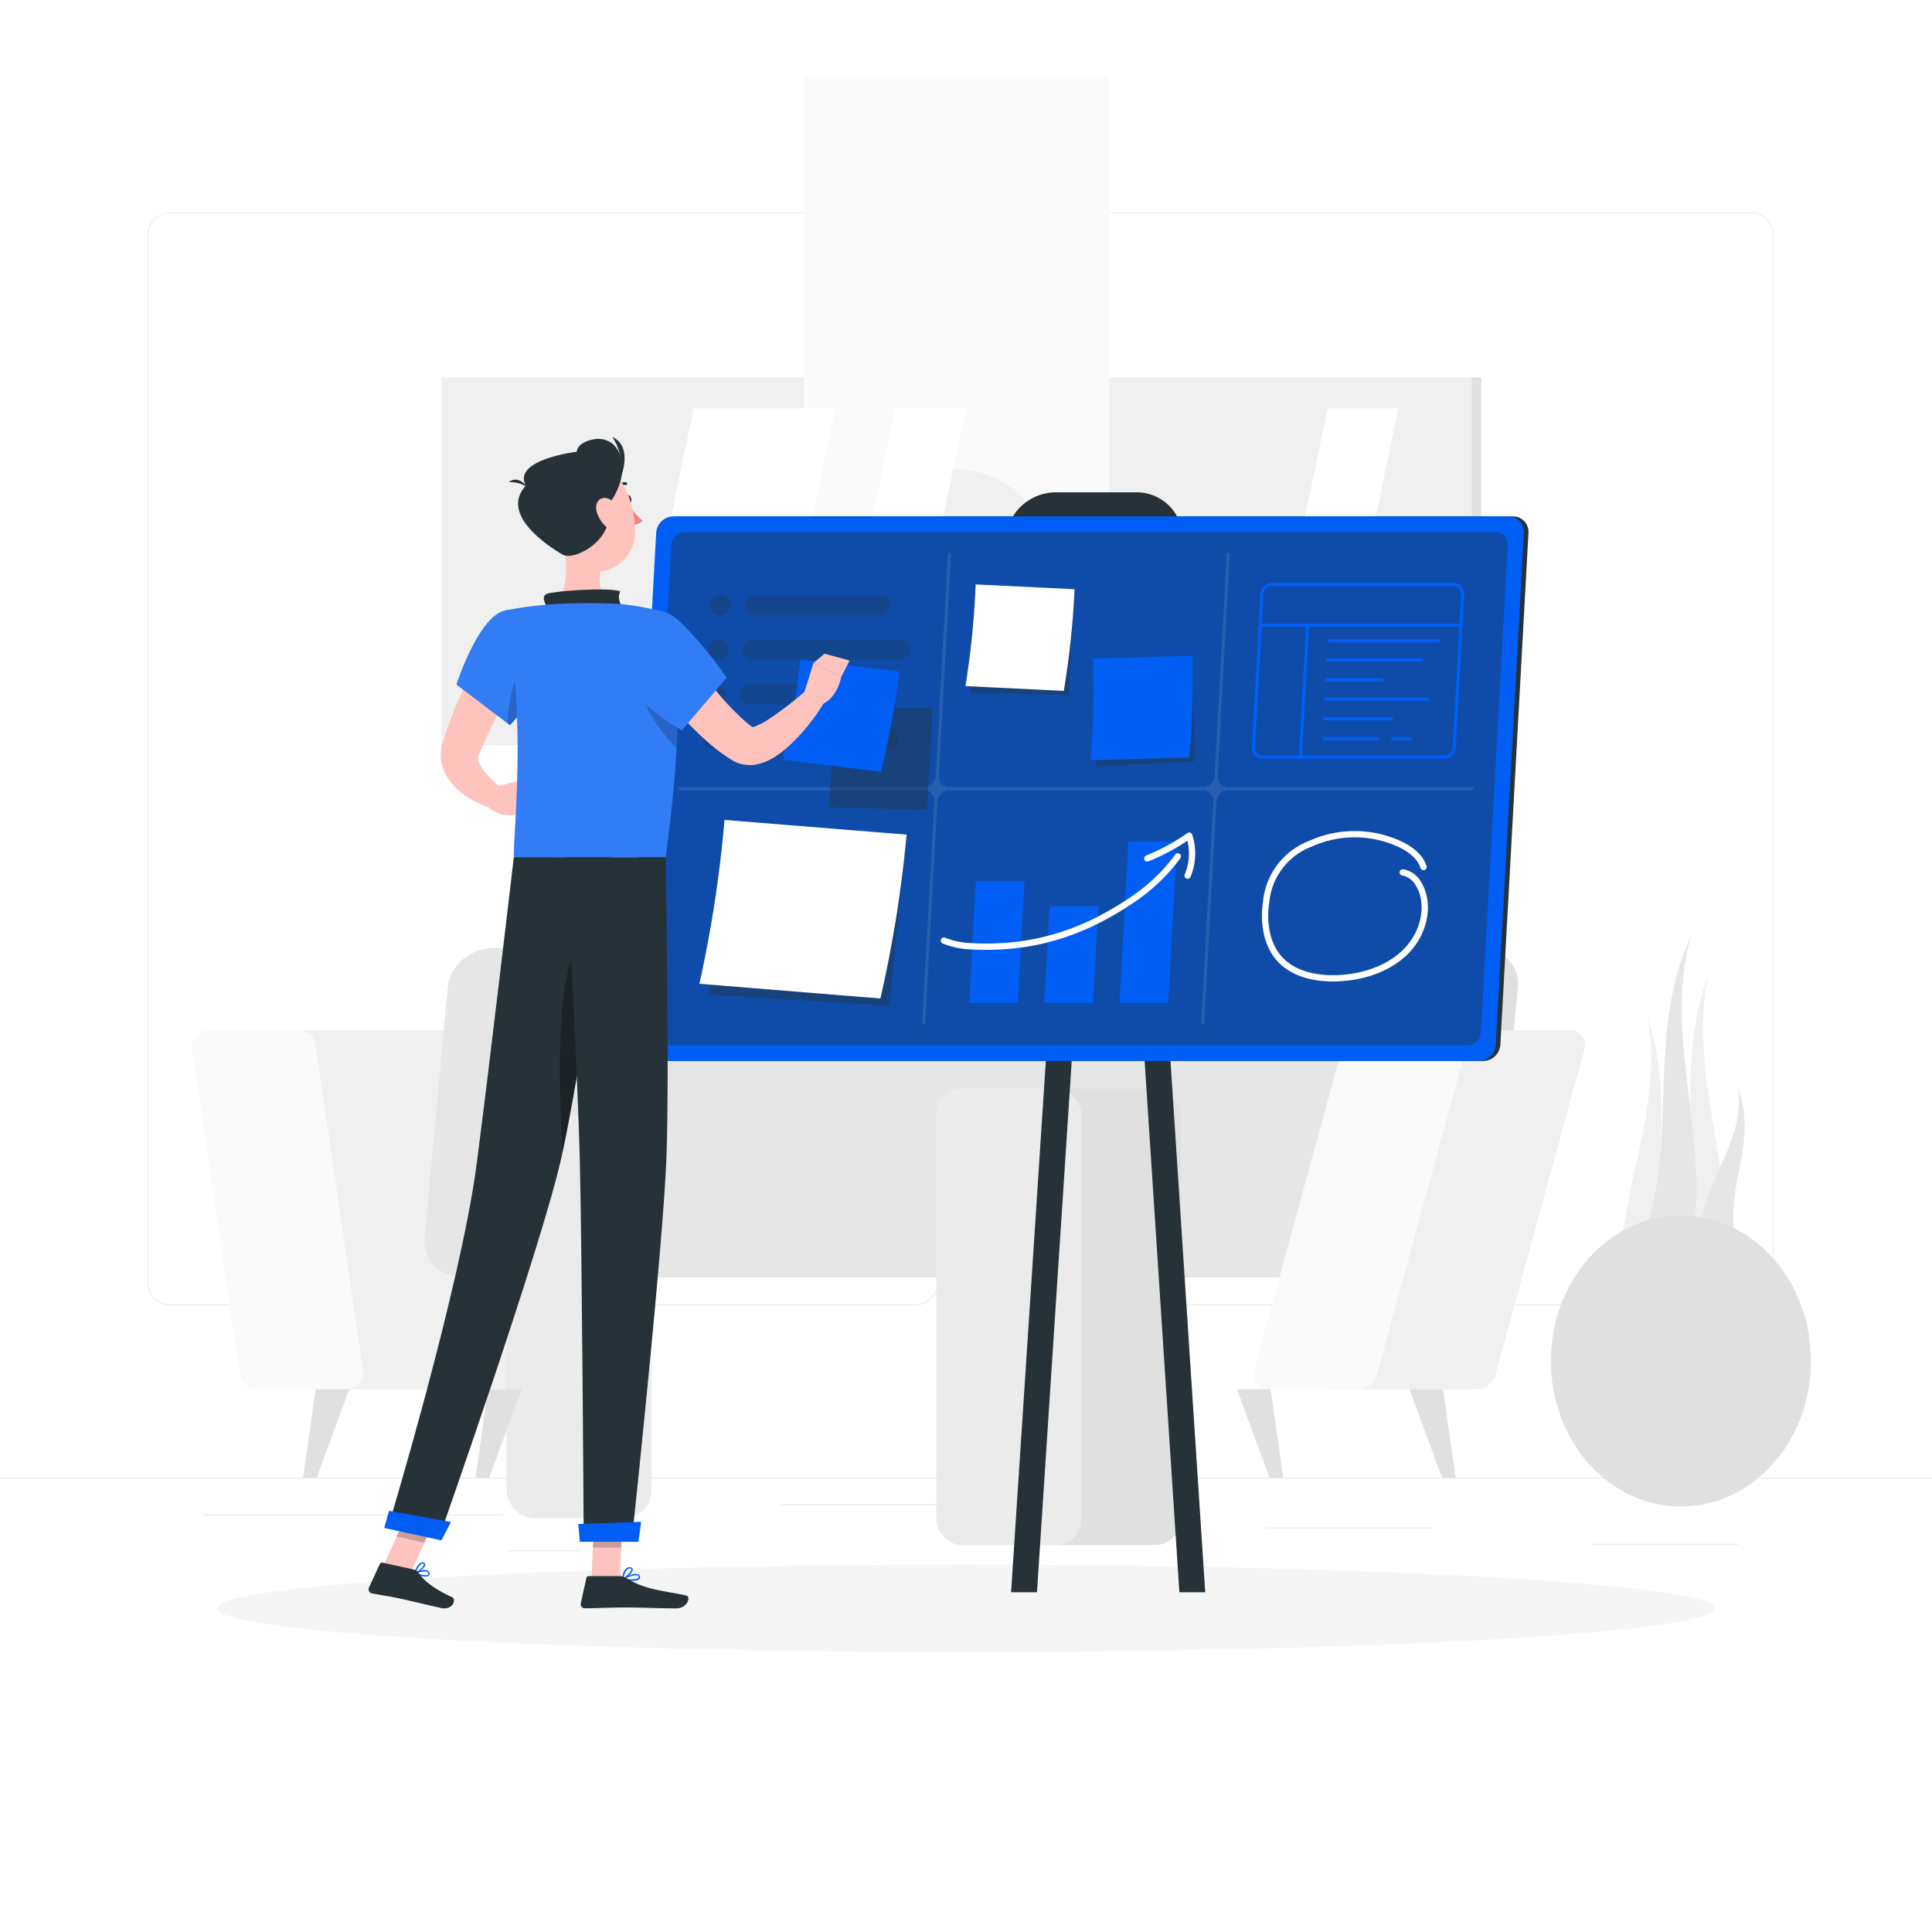 <svg class="animated" id="freepik_stories-organizing-projects" xmlns="http://www.w3.org/2000/svg" viewBox="0 0 500 500" version="1.1" xmlns:xlink="http://www.w3.org/1999/xlink" xmlns:svgjs="http://svgjs.com/svgjs"><style>svg#freepik_stories-organizing-projects:not(.animated) .animable {opacity: 0;}svg#freepik_stories-organizing-projects.animated #freepik--background-complete--inject-46 {animation: 1s 1 forwards cubic-bezier(.36,-0.01,.5,1.38) zoomOut,1.5s Infinite  linear floating;animation-delay: 0s,1s;}svg#freepik_stories-organizing-projects.animated #freepik--Board--inject-46 {animation: 1s 1 forwards cubic-bezier(.36,-0.01,.5,1.38) fadeIn,1.5s Infinite  linear floating;animation-delay: 0s,1s;}svg#freepik_stories-organizing-projects.animated #freepik--Character--inject-46 {animation: 1s 1 forwards cubic-bezier(.36,-0.01,.5,1.38) fadeIn,1.5s Infinite  linear floating;animation-delay: 0s,1s;}            @keyframes zoomOut {                0% {                    opacity: 0;                    transform: scale(1.5);                }                100% {                    opacity: 1;                    transform: scale(1);                }            }                    @keyframes floating {                0% {                    opacity: 1;                    transform: translateY(0px);                }                50% {                    transform: translateY(-10px);                }                100% {                    opacity: 1;                    transform: translateY(0px);                }            }                    @keyframes fadeIn {                0% {                    opacity: 0;                }                100% {                    opacity: 1;                }            }        </style><g id="freepik--background-complete--inject-46" style="transform-origin: 250px 228.23px 0px;" class="animable animator-active"><rect y="382.4" width="500" height="0.25" style="fill: rgb(235, 235, 235); transform-origin: 250px 382.525px 0px;" id="eljr1jftei3a7" class="animable"></rect><rect x="52.46" y="391.92" width="77.91" height="0.25" style="fill: rgb(235, 235, 235); transform-origin: 91.415px 392.045px 0px;" id="ellftmrhfyc9" class="animable"></rect><rect x="412" y="399.53" width="37.9" height="0.25" style="fill: rgb(235, 235, 235); transform-origin: 430.95px 399.655px 0px;" id="elhl59xe9agev" class="animable"></rect><rect x="131.37" y="401.21" width="19.19" height="0.25" style="fill: rgb(235, 235, 235); transform-origin: 140.965px 401.335px 0px;" id="el1r52ok7u4nl" class="animable"></rect><rect x="202.17" y="389.21" width="43.19" height="0.25" style="fill: rgb(235, 235, 235); transform-origin: 223.765px 389.335px 0px;" id="elbt36wax5wpi" class="animable"></rect><rect x="254.26" y="389.21" width="6.33" height="0.25" style="fill: rgb(235, 235, 235); transform-origin: 257.425px 389.335px 0px;" id="el814r7984zj6" class="animable"></rect><rect x="327.67" y="395.31" width="43.22" height="0.25" style="fill: rgb(235, 235, 235); transform-origin: 349.28px 395.435px 0px;" id="elsq499l2s9xi" class="animable"></rect><path d="M237,337.8H43.91a5.71,5.71,0,0,1-5.7-5.71V60.66A5.71,5.71,0,0,1,43.91,55H237a5.71,5.71,0,0,1,5.71,5.71V332.09A5.71,5.71,0,0,1,237,337.8ZM43.91,55.2a5.46,5.46,0,0,0-5.45,5.46V332.09a5.46,5.46,0,0,0,5.45,5.46H237a5.47,5.47,0,0,0,5.46-5.46V60.66A5.47,5.47,0,0,0,237,55.2Z" style="fill: rgb(235, 235, 235); transform-origin: 140.46px 196.4px 0px;" id="elann84fjo6f" class="animable"></path><path d="M453.31,337.8H260.21a5.72,5.72,0,0,1-5.71-5.71V60.66A5.72,5.72,0,0,1,260.21,55h193.1A5.71,5.71,0,0,1,459,60.66V332.09A5.71,5.71,0,0,1,453.31,337.8ZM260.21,55.2a5.47,5.47,0,0,0-5.46,5.46V332.09a5.47,5.47,0,0,0,5.46,5.46h193.1a5.47,5.47,0,0,0,5.46-5.46V60.66a5.47,5.47,0,0,0-5.46-5.46Z" style="fill: rgb(235, 235, 235); transform-origin: 356.75px 196.4px 0px;" id="elpqcokxaihl" class="animable"></path><path d="M132.87,359.54H83.73a4.41,4.41,0,0,1-4.36-3.78l-12.3-84.07a4.41,4.41,0,0,1,4.37-5.05h49.13a4.4,4.4,0,0,1,4.36,3.77l12.3,84.08A4.41,4.41,0,0,1,132.87,359.54Z" style="fill: rgb(240, 240, 240); transform-origin: 102.15px 313.09px 0px;" id="elei2qubhghxs" class="animable"></path><path d="M89.58,359.54H66.41a4.4,4.4,0,0,1-4.36-3.78l-12.3-84.07a4.41,4.41,0,0,1,4.36-5.05H77.28a4.42,4.42,0,0,1,4.37,3.77l12.29,84.08A4.41,4.41,0,0,1,89.58,359.54Z" style="fill: rgb(250, 250, 250); transform-origin: 71.845px 313.09px 0px;" id="el7xguq39rnno" class="animable"></path><path d="M382.82,245.33H144c-6.07,0-11.4,4.55-11.92,10.16l-6,64.91c-.52,5.61,4,10.16,10,10.16h238.8c6.07,0,11.4-4.55,11.92-10.16l6-64.91C393.38,249.88,388.89,245.33,382.82,245.33Z" style="fill: rgb(224, 224, 224); transform-origin: 259.445px 287.945px 0px;" id="elbw9fqnmqmoj" class="animable"></path><path d="M366.61,245.33H127.81c-6.07,0-11.4,4.55-11.92,10.16l-6,64.91c-.52,5.61,4,10.16,10,10.16h238.8c6.07,0,11.41-4.55,11.92-10.16l6-64.91C377.17,249.88,372.68,245.33,366.61,245.33Z" style="fill: rgb(230, 230, 230); transform-origin: 243.253px 287.945px 0px;" id="eld7ionp3469l" class="animable"></path><g id="elcnwu2fhoynn"><rect x="131.08" y="288.62" width="37.5" height="104.33" rx="7.19" style="fill: rgb(235, 235, 235); transform-origin: 149.83px 340.785px 0px; transform: rotate(90deg);" class="animable" id="elzi67odlos3e"></rect></g><g id="elua02q3t8s3"><rect x="268.04" y="281.72" width="37.5" height="118.14" rx="6.58" style="fill: rgb(224, 224, 224); transform-origin: 286.79px 340.79px 0px; transform: rotate(90deg);" class="animable" id="elr4jpk8kcbzh"></rect></g><g id="el7ejuvtcpi3p"><rect x="242.31" y="281.72" width="37.5" height="118.14" rx="6.58" style="fill: rgb(235, 235, 235); transform-origin: 261.06px 340.79px 0px; transform: rotate(90deg);" class="animable" id="ell0puelqqobm"></rect></g><path d="M382.17,359.54H345.62a3.84,3.84,0,0,1-3.73-5.05l23-84.08a5.19,5.19,0,0,1,4.85-3.77h36.55a3.84,3.84,0,0,1,3.72,5.05l-23,84.07A5.17,5.17,0,0,1,382.17,359.54Z" style="fill: rgb(240, 240, 240); transform-origin: 375.95px 313.09px 0px;" id="elop924drfmhp" class="animable"></path><path d="M351.46,359.54H328.29a3.84,3.84,0,0,1-3.72-5.05l23-84.08a5.18,5.18,0,0,1,4.85-3.77H375.6a3.84,3.84,0,0,1,3.73,5.05l-23,84.07A5.19,5.19,0,0,1,351.46,359.54Z" style="fill: rgb(250, 250, 250); transform-origin: 351.95px 313.09px 0px;" id="elrvis0731yr" class="animable"></path><polygon points="332.08 382.4 328.56 382.4 320.13 359.54 328.85 359.54 332.08 382.4" style="fill: rgb(224, 224, 224); transform-origin: 326.105px 370.97px 0px;" id="ellv6fbou9st" class="animable"></polygon><polygon points="376.7 382.4 373.18 382.4 364.75 359.54 373.46 359.54 376.7 382.4" style="fill: rgb(224, 224, 224); transform-origin: 370.725px 370.97px 0px;" id="elnysclwi7ty" class="animable"></polygon><polygon points="123.07 382.4 126.59 382.4 135.01 359.54 126.3 359.54 123.07 382.4" style="fill: rgb(224, 224, 224); transform-origin: 129.04px 370.97px 0px;" id="elj1s6mb54ow" class="animable"></polygon><polygon points="78.45 382.4 81.97 382.4 90.39 359.54 81.69 359.54 78.45 382.4" style="fill: rgb(224, 224, 224); transform-origin: 84.42px 370.97px 0px;" id="elk5j6ik7zmz" class="animable"></polygon><rect x="116.67" y="97.67" width="266.66" height="95.11" style="fill: rgb(224, 224, 224); transform-origin: 250px 145.225px 0px;" id="elygqinyvzmm" class="animable"></rect><rect x="114.22" y="97.67" width="266.66" height="95.11" style="fill: rgb(240, 240, 240); transform-origin: 247.55px 145.225px 0px;" id="elk76jiomzym" class="animable"></rect><g id="el9go5706bpw"><rect x="208" y="19.89" width="79.11" height="250.66" style="fill: rgb(250, 250, 250); transform-origin: 247.555px 145.22px 0px; transform: rotate(90deg);" class="animable" id="el77b94l01c9a"></rect></g><circle cx="247.56" cy="145.22" r="23.72" style="fill: rgb(240, 240, 240); transform-origin: 247.56px 145.22px 0px;" id="elbs5vn7jv82" class="animable"></circle><polygon points="162.91 184.78 179.53 105.67 216.19 105.67 199.58 184.78 162.91 184.78" style="fill: rgb(255, 255, 255); transform-origin: 189.55px 145.225px 0px;" id="el77pz1sxggnp" class="animable"></polygon><polygon points="215.05 184.78 231.67 105.67 250 105.67 233.39 184.78 215.05 184.78" style="fill: rgb(255, 255, 255); transform-origin: 232.525px 145.225px 0px;" id="elpvxipbtevm" class="animable"></polygon><polygon points="326.99 184.78 343.61 105.67 361.94 105.67 345.33 184.78 326.99 184.78" style="fill: rgb(255, 255, 255); transform-origin: 344.465px 145.225px 0px;" id="eljf5evgkutrd" class="animable"></polygon><path d="M442.28,251.76c-6.22,27,9,54.82,2.77,81.78l-6.16-.26-6.16-.25C443.06,306.23,432,278.55,442.28,251.76Z" style="fill: rgb(240, 240, 240); transform-origin: 439.655px 292.65px 0px;" id="eldkz2a4wcgnu" class="animable"></path><path d="M426.33,263.45c5.1,25.78-11.26,51.56-6.16,77.34H432.5C423.29,315,435.54,289.23,426.33,263.45Z" style="fill: rgb(240, 240, 240); transform-origin: 425.836px 302.12px 0px;" id="elaupkq76vskk" class="animable"></path><path d="M437.72,242c-8.16,27.49,7,57.16-1.16,84.65l-6.7-.63-6.7-.62C435.79,298.34,425.09,269.09,437.72,242Z" style="fill: rgb(230, 230, 230); transform-origin: 431.109px 284.325px 0px;" id="elld82r571s7q" class="animable"></path><path d="M449.73,281.61c2.63,14.86-12,26.55-9.41,41.42l5,.91,5,.91C444.32,309.38,455.67,297.08,449.73,281.61Z" style="fill: rgb(230, 230, 230); transform-origin: 445.76px 303.23px 0px;" id="el8pkjt26x0qt" class="animable"></path><ellipse cx="435.02" cy="352.22" rx="33.65" ry="37.68" style="fill: rgb(224, 224, 224); transform-origin: 435.02px 352.22px 0px;" id="eld3ac7h8zq57" class="animable"></ellipse></g><g id="freepik--Shadow--inject-46" style="transform-origin: 250px 416.24px 0px;" class="animable"><ellipse id="freepik--path--inject-46" cx="250" cy="416.24" rx="193.89" ry="11.32" style="fill: rgb(245, 245, 245); transform-origin: 250px 416.24px 0px;" class="animable"></ellipse></g><g id="freepik--Board--inject-46" style="transform-origin: 279.06px 269.735px 0px;" class="animable"><path d="M383.8,274.59H167.7a4,4,0,0,1-4-4.23L171,137.87a4.54,4.54,0,0,1,4.47-4.23h216.1a4,4,0,0,1,4,4.23l-7.28,132.49A4.52,4.52,0,0,1,383.8,274.59Z" style="fill: rgb(38, 50, 56); transform-origin: 279.635px 204.115px 0px;" id="eltvuou6ouup" class="animable"></path><path d="M292.89,156.17H272a11.88,11.88,0,0,1-12-12.65l.21-3.86a13.14,13.14,0,0,1,12.94-12.25h20.88a11.89,11.89,0,0,1,12,12.65l-.21,3.86A13.16,13.16,0,0,1,292.89,156.17Z" style="fill: rgb(38, 50, 56); transform-origin: 283.015px 141.79px 0px;" id="elxjfn9jdgltq" class="animable"></path><polygon points="311.91 412.06 305.22 412.06 286.79 130.36 293.49 130.36 311.91 412.06" style="fill: rgb(38, 50, 56); transform-origin: 299.35px 271.21px 0px;" id="el0vgvkabjxaup" class="animable"></polygon><polygon points="261.67 412.06 268.37 412.06 286.79 130.36 280.1 130.36 261.67 412.06" style="fill: rgb(38, 50, 56); transform-origin: 274.23px 271.21px 0px;" id="elga4g0eq0hbh" class="animable"></polygon><path d="M382.65,274.59H166.55a4,4,0,0,1-4-4.23l7.27-132.49a4.54,4.54,0,0,1,4.47-4.23h216.1a4,4,0,0,1,4,4.23l-7.28,132.49A4.52,4.52,0,0,1,382.65,274.59Z" style="fill: #005EF5; transform-origin: 278.47px 204.115px 0px;" id="elrct21epzoj" class="animable"></path><g id="elhd584logi9e"><path d="M170,270.53a3.17,3.17,0,0,1-3.2-3.38l6.93-126.07a3.61,3.61,0,0,1,3.56-3.38H387a3.17,3.17,0,0,1,3.2,3.38l-6.93,126.07a3.61,3.61,0,0,1-3.57,3.38Z" style="fill: rgb(38, 50, 56); opacity: 0.4; transform-origin: 278.5px 204.115px 0px;" class="animable" id="el4lqkrfxsr19"></path></g><g id="el4kgaryz2xrw"><path d="M381,203.71H317.85a2.69,2.69,0,0,1-2.72-2.87l3.15-57.39a.39.39,0,0,0-.38-.41.44.44,0,0,0-.43.41l-3.15,57.39a3.08,3.08,0,0,1-3,2.87H245.7a2.69,2.69,0,0,1-2.72-2.87l3.15-57.39a.39.39,0,0,0-.38-.41.44.44,0,0,0-.43.41l-3.15,57.39a3.08,3.08,0,0,1-3,2.87H176a.43.43,0,0,0-.43.41.38.38,0,0,0,.38.4h63.12a2.7,2.7,0,0,1,2.72,2.88l-3.15,57.38a.37.37,0,0,0,.38.41.44.44,0,0,0,.43-.41l3.15-57.38a3.07,3.07,0,0,1,3-2.88h65.59A2.7,2.7,0,0,1,314,207.4l-3.15,57.38a.37.37,0,0,0,.38.41.44.44,0,0,0,.43-.41l3.15-57.38a3.07,3.07,0,0,1,3-2.88h63.12a.44.44,0,0,0,.43-.4A.38.38,0,0,0,381,203.71Z" style="fill: rgb(255, 255, 255); opacity: 0.1; transform-origin: 278.465px 204.115px 0px;" class="animable" id="eli0ke1z9gzmg"></path></g><g id="el7rrfekwc98n"><polygon points="278.05 153.44 252.7 153.44 251.28 179.23 276.6 179.91 278.05 153.44" style="fill: rgb(38, 50, 56); opacity: 0.4; transform-origin: 264.665px 166.675px 0px;" class="animable" id="elvkdffia9wfa"></polygon></g><path d="M275.31,178.8l-25.45-1.24a223.51,223.51,0,0,0,2.65-26.31l25.59,1.24A223.66,223.66,0,0,1,275.31,178.8Z" style="fill: rgb(255, 255, 255); transform-origin: 263.98px 165.025px 0px;" id="elrgu3efgmah" class="animable"></path><g id="elrmie6glf4np"><polygon points="308.62 170.67 283.23 172.61 283.79 198.31 309.19 197.05 308.62 170.67" style="fill: rgb(38, 50, 56); opacity: 0.4; transform-origin: 296.21px 184.49px 0px;" class="animable" id="elhbi301csc6t"></polygon></g><path d="M307.81,196.05l-25.58.71a220.77,220.77,0,0,0,.64-26.32l25.72-.73A221.17,221.17,0,0,1,307.81,196.05Z" style="fill: #005EF5; transform-origin: 295.46px 183.235px 0px;" id="el2r0yqbzxewg" class="animable"></path><g id="elok3i8an8imd"><polygon points="234.48 217.56 187.68 215.78 183.47 257.41 230.17 260.29 234.48 217.56" style="fill: rgb(38, 50, 56); opacity: 0.4; transform-origin: 208.975px 238.035px 0px;" class="animable" id="elst4mktuisd"></polygon></g><path d="M227.84,258.41,181,254.6a319.83,319.83,0,0,0,6.5-42.4L234.62,216A317.45,317.45,0,0,1,227.84,258.41Z" style="fill: rgb(255, 255, 255); transform-origin: 207.81px 235.305px 0px;" id="elkjk6v528ryi" class="animable"></path><g id="eljs2fm4ajzd"><g style="opacity: 0.3; mix-blend-mode: multiply; transform-origin: 208.745px 173.89px 0px;" class="animable" id="el4dm4b6xefwh"><path d="M186.31,159.27h0a2.49,2.49,0,0,1-2.5-2.64h0A2.84,2.84,0,0,1,186.6,154h0a2.48,2.48,0,0,1,2.49,2.64h0A2.83,2.83,0,0,1,186.31,159.27Z" style="fill: rgb(38, 50, 56); transform-origin: 186.45px 156.635px 0px;" id="eluzc4l9vj4fr" class="animable"></path><g id="elw467vyghx2b"><path d="M227.66,159.27H195.19a2.48,2.48,0,0,1-2.49-2.64h0a2.82,2.82,0,0,1,2.78-2.64H228a2.49,2.49,0,0,1,2.5,2.64h0A2.84,2.84,0,0,1,227.66,159.27Z" style="fill: rgb(38, 50, 56); opacity: 0.8; transform-origin: 211.6px 156.63px 0px;" class="animable" id="el5jsdl38017m"></path></g><path d="M185.68,170.78h0a2.48,2.48,0,0,1-2.5-2.64h0A2.83,2.83,0,0,1,186,165.5h0a2.48,2.48,0,0,1,2.49,2.64h0A2.83,2.83,0,0,1,185.68,170.78Z" style="fill: rgb(38, 50, 56); transform-origin: 185.835px 168.14px 0px;" id="elybwqp383l7" class="animable"></path><g id="elpdff8hvxzz"><path d="M232.78,170.78H194.56a2.49,2.49,0,0,1-2.5-2.64h0a2.84,2.84,0,0,1,2.79-2.64h38.22a2.49,2.49,0,0,1,2.5,2.64h0A2.84,2.84,0,0,1,232.78,170.78Z" style="fill: rgb(38, 50, 56); opacity: 0.8; transform-origin: 213.815px 168.14px 0px;" class="animable" id="eledsrgqradag"></path></g><path d="M185,182.28h0a2.47,2.47,0,0,1-2.49-2.63h0a2.82,2.82,0,0,1,2.78-2.64h0a2.48,2.48,0,0,1,2.5,2.64h0A2.83,2.83,0,0,1,185,182.28Z" style="fill: rgb(38, 50, 56); transform-origin: 185.15px 179.645px 0px;" id="el42j4ekpwy7g" class="animable"></path><g id="elocfvlvavy0k"><path d="M212.53,182.28H193.92a2.47,2.47,0,0,1-2.49-2.63h0a2.82,2.82,0,0,1,2.78-2.64h18.61a2.47,2.47,0,0,1,2.49,2.64h0A2.82,2.82,0,0,1,212.53,182.28Z" style="fill: rgb(38, 50, 56); opacity: 0.8; transform-origin: 203.37px 179.645px 0px;" class="animable" id="elhsopme6vtaf"></path></g><g id="elnjn5wlbmt1d"><path d="M229.76,193.79H211.15a2.48,2.48,0,0,1-2.49-2.64h0a2.83,2.83,0,0,1,2.78-2.64h18.61a2.48,2.48,0,0,1,2.49,2.64h0A2.83,2.83,0,0,1,229.76,193.79Z" style="fill: rgb(38, 50, 56); opacity: 0.8; transform-origin: 220.6px 191.15px 0px;" class="animable" id="el6d7c3t7uoit"></path></g><path d="M184.41,193.79h0a2.48,2.48,0,0,1-2.49-2.64h0a2.83,2.83,0,0,1,2.78-2.64h0a2.48,2.48,0,0,1,2.49,2.64h0A2.83,2.83,0,0,1,184.41,193.79Z" style="fill: rgb(38, 50, 56); transform-origin: 184.555px 191.15px 0px;" id="elj42e7xqdm6p" class="animable"></path><g id="eleqxudz6qgwg"><path d="M201.88,193.79h-8.59a2.48,2.48,0,0,1-2.49-2.64h0a2.83,2.83,0,0,1,2.78-2.64h8.59a2.48,2.48,0,0,1,2.5,2.64h0A2.83,2.83,0,0,1,201.88,193.79Z" style="fill: rgb(38, 50, 56); opacity: 0.8; transform-origin: 197.735px 191.15px 0px;" class="animable" id="elr08bcwdakx"></path></g></g></g><polygon points="265.14 228.03 252.55 228.03 250.82 259.54 263.41 259.54 265.14 228.03" style="fill: #005EF5; transform-origin: 257.98px 243.785px 0px;" id="el7zgql23g2tn" class="animable"></polygon><polygon points="284.25 234.53 271.65 234.53 270.28 259.54 282.87 259.54 284.25 234.53" style="fill: #005EF5; transform-origin: 277.265px 247.035px 0px;" id="elaub1rcjj5ei" class="animable"></polygon><polygon points="304.62 217.75 292.03 217.75 289.74 259.54 302.33 259.54 304.62 217.75" style="fill: #005EF5; transform-origin: 297.18px 238.645px 0px;" id="elhk1ahpf6jpp" class="animable"></polygon><path d="M255.36,245.81c-1.25,0-2.51,0-3.78-.1a21.41,21.41,0,0,1-7.62-1.54.82.82,0,0,1-.41-1.08.81.81,0,0,1,1.08-.4,20,20,0,0,0,7,1.4c15.11.78,28.34-3.16,41.66-12.38a46.62,46.62,0,0,0,10.83-10.5.81.81,0,1,1,1.33.92A47,47,0,0,1,294.24,233C281.74,241.71,269.29,245.81,255.36,245.81Z" style="fill: rgb(255, 255, 255); transform-origin: 274.551px 233.315px 0px;" id="elzienwclx0e" class="animable"></path><path d="M307.36,227.43a.81.81,0,0,1-.75-1.12,14.31,14.31,0,0,0,.7-8.75,54.51,54.51,0,0,1-10.06,5.34.81.81,0,1,1-.61-1.5,53.09,53.09,0,0,0,10.67-5.81.82.82,0,0,1,1.23.41,15.79,15.79,0,0,1-.43,10.93A.81.81,0,0,1,307.36,227.43Z" style="fill: rgb(255, 255, 255); transform-origin: 302.713px 221.441px 0px;" id="elck3bwqwqb7j" class="animable"></path><path d="M373.67,196.37H326.83a2.81,2.81,0,0,1-2.83-3l2.18-39.6a3.15,3.15,0,0,1,3.1-2.94h46.85a2.81,2.81,0,0,1,2.82,3l-2.18,39.6A3.15,3.15,0,0,1,373.67,196.37Zm-44.39-44.72a2.32,2.32,0,0,0-2.29,2.18l-2.18,39.6a2,2,0,0,0,2,2.13h46.84a2.32,2.32,0,0,0,2.29-2.18l2.18-39.6a2,2,0,0,0-.54-1.51,2,2,0,0,0-1.47-.62Z" style="fill: #005EF5; transform-origin: 351.475px 173.6px 0px;" id="elk1g1tk7imjo" class="animable"></path><path d="M378.1,162.2h-52a.41.41,0,0,1,0-.81h52a.41.41,0,1,1,0,.81Z" style="fill: #005EF5; transform-origin: 352.164px 161.795px 0px;" id="elu15hcnhonc" class="animable"></path><path d="M336.54,196.37h0a.41.41,0,0,1-.38-.43L338,161.77a.4.4,0,0,1,.43-.38.41.41,0,0,1,.38.43L336.94,196A.41.41,0,0,1,336.54,196.37Z" style="fill: #005EF5; transform-origin: 337.485px 178.879px 0px;" id="ellt2b4x21yg" class="animable"></path><path d="M372.15,166.26H343.94a.41.41,0,0,1,0-.81h28.21a.41.41,0,1,1,0,.81Z" style="fill: #005EF5; transform-origin: 358.109px 165.855px 0px;" id="elrzedugarvs" class="animable"></path><path d="M367.9,171.24H343.67a.41.41,0,1,1,0-.81H367.9a.41.41,0,1,1,0,.81Z" style="fill: #005EF5; transform-origin: 355.785px 170.835px 0px;" id="el8eiqa65g777" class="animable"></path><path d="M357.49,176.38h-14.1a.41.41,0,1,1,0-.81h14.1a.41.41,0,1,1,0,.81Z" style="fill: #005EF5; transform-origin: 350.44px 175.975px 0px;" id="elyjlennczkil" class="animable"></path><path d="M360.05,186.42H342.84a.41.41,0,1,1,0-.81h17.21a.41.41,0,1,1,0,.81Z" style="fill: #005EF5; transform-origin: 351.445px 186.015px 0px;" id="elda2h9xq6cib" class="animable"></path><path d="M356.66,191.56H342.55a.41.41,0,0,1,0-.81h14.11a.41.41,0,0,1,0,.81Z" style="fill: #005EF5; transform-origin: 349.605px 191.155px 0px;" id="el4jjy9n5575f" class="animable"></path><path d="M364.91,191.56H360.4a.41.41,0,1,1,0-.81h4.51a.41.41,0,1,1,0,.81Z" style="fill: #005EF5; transform-origin: 362.655px 191.155px 0px;" id="elwnus4ba8rwh" class="animable"></path><path d="M369.53,181.37H343.11a.41.41,0,0,1,0-.82h26.42a.41.41,0,0,1,0,.82Z" style="fill: #005EF5; transform-origin: 356.32px 180.96px 0px;" id="elzt0w0p9icd" class="animable"></path><path d="M344.9,254c-6.12,0-11.13-1.81-14.24-5.17-3.33-3.59-4.71-9.24-3.79-15.5a18.71,18.71,0,0,1,11.95-15.72,28.62,28.62,0,0,1,24.23.32c3.29,1.65,5.35,3.74,6.13,6.21a.81.81,0,0,1-1.55.49c-.64-2-2.43-3.8-5.31-5.25a27,27,0,0,0-22.84-.29,17.12,17.12,0,0,0-11,14.48c-.85,5.77.38,10.93,3.37,14.15,4.15,4.49,11,4.81,14.76,4.61,6.94-.39,12.9-2.81,16.8-6.82,4.56-4.7,5.84-11.72,3-16.34a5.12,5.12,0,0,0-3.51-2.6.81.81,0,0,1,.16-1.61,6.5,6.5,0,0,1,4.73,3.35c3.24,5.24,1.87,13.11-3.19,18.33-4.19,4.31-10.53,6.9-17.88,7.31C346.09,254,345.49,254,344.9,254Z" style="fill: rgb(255, 255, 255); transform-origin: 348.066px 234.538px 0px;" id="eless7h171mw9" class="animable"></path></g><g id="freepik--Character--inject-46" style="transform-origin: 168.376px 264.663px 0px;" class="animable"><path d="M137.32,169.34l-2.89,5-2.82,5.13c-1.86,3.43-3.64,6.89-5.26,10.36-.81,1.75-1.58,3.48-2.28,5.22l-.13.32,0,.07a.8.8,0,0,0-.09.14,2.64,2.64,0,0,0-.14.29,2.09,2.09,0,0,0,.12,1.12,11.13,11.13,0,0,0,2.41,3.65,43,43,0,0,0,3.91,3.7l-2.35,5a24.5,24.5,0,0,1-3.23-1.14,26.6,26.6,0,0,1-3-1.56,17.44,17.44,0,0,1-5.64-5.23,11.66,11.66,0,0,1-1.76-4.56,10.32,10.32,0,0,1,0-2.72,8.21,8.21,0,0,1,.23-1.33l.16-.65.12-.4c.65-2,1.31-4.07,2.09-6,1.52-3.92,3.24-7.72,5.1-11.41.94-1.84,1.9-3.67,2.92-5.47s2-3.56,3.2-5.38Z" style="fill: rgb(255, 195, 189); transform-origin: 125.7px 186.415px 0px;" id="elil0k0cqrru" class="animable"></path><path d="M127.6,203.8l5.25-1.37.3,8.48s-4.11.61-6.62-1.9Z" style="fill: rgb(255, 195, 189); transform-origin: 129.84px 206.703px 0px;" id="elmljxcgmwcwp" class="animable"></path><polygon points="140.3 201 139.11 208.45 133.15 210.91 132.85 202.43 140.3 201" style="fill: rgb(255, 195, 189); transform-origin: 136.575px 205.955px 0px;" id="elnao98xhm92q" class="animable"></polygon><path d="M162,129.36c.12.58.52,1,.9.91s.6-.61.48-1.19-.52-1-.9-.91S161.92,128.78,162,129.36Z" style="fill: rgb(38, 50, 56); transform-origin: 162.697px 129.22px 0px;" id="ela2ddyk8th7m" class="animable"></path><path d="M162.5,130.36a21.21,21.21,0,0,0,3.78,4.4,3.38,3.38,0,0,1-2.66,1.08Z" style="fill: rgb(237, 132, 126); transform-origin: 164.39px 133.102px 0px;" id="eliv05zd4yqhg" class="animable"></path><path d="M159.25,126.57a.34.34,0,0,1-.23-.1.34.34,0,0,1,0-.49,3.46,3.46,0,0,1,3-1.15.34.34,0,0,1,.28.4.35.35,0,0,1-.4.29h0a2.76,2.76,0,0,0-2.33.93A.34.34,0,0,1,159.25,126.57Z" style="fill: rgb(38, 50, 56); transform-origin: 160.611px 125.691px 0px;" id="ely4iaaf15kt" class="animable"></path><path d="M145.49,137.52c1.06,5.38,2.11,15.23-1.65,18.81,0,0,1.47,5.45,11.45,5.45,11,0,5.25-5.45,5.25-5.45-6-1.43-5.84-5.87-4.79-10.05Z" style="fill: rgb(255, 195, 189); transform-origin: 152.941px 149.65px 0px;" id="elqmtbn4ku5bp" class="animable"></path><path d="M141.67,157.33c-.8-1.49-1.69-3.2.14-3.74,2-.59,14.94-1.68,18.74-.57-1.17,2.07.8,4.62.8,4.62Z" style="fill: rgb(38, 50, 56); transform-origin: 151.042px 155.091px 0px;" id="elka38suz6aja" class="animable"></path><path d="M109.14,407.88a2.38,2.38,0,0,0,1.83-.1.71.71,0,0,0,.17-.81.81.81,0,0,0-.45-.51c-1-.47-3.27.46-3.37.5a.16.16,0,0,0-.11.15.18.18,0,0,0,.1.16A9.17,9.17,0,0,0,109.14,407.88Zm1.19-1.17a1.05,1.05,0,0,1,.21.06.48.48,0,0,1,.26.3c.1.32,0,.41-.06.45-.39.33-1.86,0-2.89-.39A5.67,5.67,0,0,1,110.33,406.71Z" style="fill: #005EF5; transform-origin: 109.205px 407.172px 0px;" id="eldbqku44jv0n" class="animable"></path><path d="M107.35,407.29h.08c.83-.24,2.61-1.5,2.63-2.33a.57.57,0,0,0-.44-.57.94.94,0,0,0-.77.06c-1,.51-1.61,2.54-1.63,2.63a.18.18,0,0,0,0,.17Zm2.08-2.6.07,0c.22.08.22.18.22.23,0,.49-1.19,1.48-2,1.88a4.27,4.27,0,0,1,1.34-2.07A.62.62,0,0,1,109.43,404.69Z" style="fill: #005EF5; transform-origin: 108.629px 405.812px 0px;" id="els14pakxebj" class="animable"></path><path d="M163.38,409.11c.94,0,1.85-.13,2.16-.55a.67.67,0,0,0,0-.76.87.87,0,0,0-.55-.41c-1.22-.33-3.79,1.13-3.9,1.2a.16.16,0,0,0-.08.18.17.17,0,0,0,.13.14A13.43,13.43,0,0,0,163.38,409.11Zm1.16-1.42a1.22,1.22,0,0,1,.34,0,.51.51,0,0,1,.34.24c.12.22.08.33,0,.39-.34.47-2.2.48-3.56.29A7.82,7.82,0,0,1,164.54,407.69Z" style="fill: #005EF5; transform-origin: 163.332px 408.226px 0px;" id="elcdjuog98u8u" class="animable"></path><path d="M161.16,408.91h.07c.89-.4,2.64-2,2.51-2.82,0-.2-.17-.44-.65-.49a1.33,1.33,0,0,0-1,.3c-.93.77-1.13,2.75-1.14,2.83a.21.21,0,0,0,.08.16A.17.17,0,0,0,161.16,408.91Zm1.79-3h.1c.32,0,.34.15.34.19.08.5-1.11,1.75-2,2.29a4,4,0,0,1,1-2.26A.92.92,0,0,1,163,405.93Z" style="fill: #005EF5; transform-origin: 162.348px 407.253px 0px;" id="elnh43grbku" class="animable"></path><polygon points="153.08 408.74 160.43 408.74 161.16 391.72 153.81 391.72 153.08 408.74" style="fill: rgb(255, 195, 189); transform-origin: 157.12px 400.23px 0px;" id="elcznbxr7iz7r" class="animable"></polygon><polygon points="99.16 405.34 106.34 406.89 113.55 391.05 106.37 389.49 99.16 405.34" style="fill: rgb(255, 195, 189); transform-origin: 106.355px 398.19px 0px;" id="el9v763qurvol" class="animable"></polygon><path d="M107,406.17,99,404.42a.64.64,0,0,0-.71.36l-2.8,6.08a1.07,1.07,0,0,0,.77,1.5c2.83.56,4.23.69,7.78,1.46,2.18.47,7.11,1.67,10.12,2.33s4-2.25,2.88-2.78c-5.27-2.41-7.47-4.53-8.9-6.51A1.8,1.8,0,0,0,107,406.17Z" style="fill: rgb(38, 50, 56); transform-origin: 106.439px 410.327px 0px;" id="elleun0tatv7r" class="animable"></path><path d="M160.38,407.89h-8a.63.63,0,0,0-.62.5l-1.45,6.53a1.06,1.06,0,0,0,1.05,1.3c2.9,0,7.08-.21,10.72-.21,4.25,0,7.92.23,12.91.23,3,0,3.86-3.05,2.59-3.33-5.74-1.25-10.44-1.39-15.4-4.45A3.44,3.44,0,0,0,160.38,407.89Z" style="fill: rgb(38, 50, 56); transform-origin: 164.215px 412.065px 0px;" id="eltiuan233w1o" class="animable"></path><path d="M130.68,158c-6.88,1.58-12.56,19.16-12.56,19.16L132,187.69a30.24,30.24,0,0,0,7.33-13.58C141.65,164.9,137.72,156.38,130.68,158Z" style="fill: #005EF5; transform-origin: 129.059px 172.745px 0px;" id="elgztujo9deen" class="animable"></path><g id="eld4dolwo8h4a"><path d="M130.68,158c-6.88,1.58-12.56,19.16-12.56,19.16L132,187.69a30.24,30.24,0,0,0,7.33-13.58C141.65,164.9,137.72,156.38,130.68,158Z" style="fill: rgb(250, 250, 250); opacity: 0.2; transform-origin: 129.059px 172.745px 0px;" class="animable" id="el790s208hskh"></path></g><g id="el1i4zn0toi84"><path d="M136.58,170.92c-3.74,3.7-5,10.44-5.25,16.3l.61.47a30.2,30.2,0,0,0,7.34-13.58c.14-.55.26-1.1.36-1.64Z" style="opacity: 0.2; transform-origin: 135.485px 179.305px 0px;" class="animable" id="elszjxnaelqyp"></path></g><path d="M171.84,158.37s7.82,8.83.43,63.5H133c-.27-6,3.52-35.46-2.3-63.88a102.86,102.86,0,0,1,13.16-1.66,145.27,145.27,0,0,1,16.7,0A73.5,73.5,0,0,1,171.84,158.37Z" style="fill: #005EF5; transform-origin: 153.073px 188.98px 0px;" id="el061vaaupa03m" class="animable"></path><g id="elfqycwd3smvw"><path d="M171.84,158.37s7.82,8.83.43,63.5H133c-.27-6,3.52-35.46-2.3-63.88a102.86,102.86,0,0,1,13.16-1.66,145.27,145.27,0,0,1,16.7,0A73.5,73.5,0,0,1,171.84,158.37Z" style="fill: rgb(250, 250, 250); opacity: 0.2; transform-origin: 153.073px 188.98px 0px;" class="animable" id="el5w8gjos2kc3"></path></g><g id="el89en4b6z7e9"><path d="M175.27,175.08l-.15-.13-8.93,2.14c-.51,6,5.7,13.26,8.9,16.56A171.45,171.45,0,0,0,175.27,175.08Z" style="opacity: 0.2; transform-origin: 170.8px 184.3px 0px;" class="animable" id="elmbgrpuvmonk"></path></g><g id="eldpyokvr6a9n"><polygon points="161.16 391.73 160.78 400.5 153.43 400.5 153.81 391.73 161.16 391.73" style="opacity: 0.2; transform-origin: 157.295px 396.115px 0px;" class="animable" id="elvbmcsqbble"></polygon></g><g id="el6ugtecla1lq"><polygon points="106.36 389.49 113.55 391.05 109.83 399.22 102.64 397.66 106.36 389.49" style="opacity: 0.2; transform-origin: 108.095px 394.355px 0px;" class="animable" id="elwmf8vvcohy"></polygon></g><path d="M142.42,132.06c1.88,7.05,2.63,11.26,7,14.19,6.53,4.41,14.67-.65,14.93-8.11.23-6.72-2.9-17.11-10.46-18.53A9.94,9.94,0,0,0,142.42,132.06Z" style="fill: rgb(255, 195, 189); transform-origin: 153.205px 133.66px 0px;" id="elhonh8ffcpkj" class="animable"></path><path d="M145.65,143.55c3,1.71,13.91-4,11.67-12.7,0,0,4.16-5,3.69-10.52s-4.26-7.62-8.29-6.43c-3.55,1-3.45,3-3.45,3s-16.79,2-13.2,8.81C129.23,133.14,141.91,141.41,145.65,143.55Z" style="fill: rgb(38, 50, 56); transform-origin: 147.563px 128.715px 0px;" id="elnou0xjblwmh" class="animable"></path><path d="M136.54,126.25s-2-3.46-4.92-1.52C133,124.75,135.24,125,136.54,126.25Z" style="fill: rgb(38, 50, 56); transform-origin: 134.08px 125.195px 0px;" id="el217zcsygx1o" class="animable"></path><path d="M160.47,124s3.66-8.26-2-10.92A14.12,14.12,0,0,1,160.47,124Z" style="fill: rgb(38, 50, 56); transform-origin: 160.052px 118.54px 0px;" id="elzrcax1bt7ho" class="animable"></path><path d="M154.4,132.36a8.21,8.21,0,0,0,3,4.38c1.91,1.42,3.34,0,3.21-2.14-.13-1.95-1.27-5-3.38-5.61S153.85,130.24,154.4,132.36Z" style="fill: rgb(255, 195, 189); transform-origin: 157.445px 133.092px 0px;" id="elb9r98jiqs7d" class="animable"></path><path d="M158.34,221.87S150,278,145.42,299c-5,23-31.89,99.24-31.89,99.24l-13.15-2.85s18.8-62.1,23-94.3c3.23-24.73,9.6-79.26,9.6-79.26Z" style="fill: rgb(38, 50, 56); transform-origin: 129.36px 310.035px 0px;" id="elypslh9yqcvp" class="animable"></path><path d="M116.68,393.89c.06,0-2.45,4.76-2.45,4.76l-14.79-3.21,1.24-4.44Z" style="fill: #005EF5; transform-origin: 108.061px 394.825px 0px;" id="elbysrzmgy81j" class="animable"></path><g id="el9gptpxk3v9m"><path d="M153.07,241.87c-9.64,1.89-8.62,37.84-7.46,56.33,2.78-13.07,6.85-38.22,9.63-56.07A3.29,3.29,0,0,0,153.07,241.87Z" style="opacity: 0.3; transform-origin: 150.062px 269.996px 0px;" class="animable" id="elfkokyp4rdki"></path></g><path d="M172.27,221.87s1,54.93.22,77.33c-.83,23.3-9,99.6-9,99.6H151.07s-.45-74.94-1-97.82c-.6-25-3.61-79.11-3.61-79.11Z" style="fill: rgb(38, 50, 56); transform-origin: 159.624px 310.335px 0px;" id="el2sr0mb142d9" class="animable"></path><g id="el6mlbr4hfg9i"><polygon points="241.36 183.15 216.01 183.15 214.59 208.93 239.91 209.61 241.36 183.15" style="fill: rgb(38, 50, 56); opacity: 0.4; transform-origin: 227.975px 196.38px 0px;" class="animable" id="eli5baviat00r"></polygon></g><path d="M228,199.74l-25.39-3.14a219,219,0,0,0,4.57-25.93l25.54,3.14A219.22,219.22,0,0,1,228,199.74Z" style="fill: #005EF5; transform-origin: 217.665px 185.205px 0px;" id="elumwc99rvku8" class="animable"></path><path d="M165.91,393.84c.06,0-.7,5.17-.7,5.17H150.07l-.41-4.61Z" style="fill: #005EF5; transform-origin: 157.787px 396.425px 0px;" id="elopjp37bhpe" class="animable"></path><path d="M175.46,165.07c1.13,1.76,2.42,3.74,3.71,5.56s2.62,3.68,4,5.45a74.64,74.64,0,0,0,8.76,9.77,30.73,30.73,0,0,0,2.36,2l.6.45a2.32,2.32,0,0,0-.35-.12c-.26,0-.39,0-.32,0a3.26,3.26,0,0,0,1.65-.38,18.66,18.66,0,0,0,2.53-1.31A87.82,87.82,0,0,0,209,178.33l4.29,3.46a50.67,50.67,0,0,1-9.62,11.73,22.74,22.74,0,0,1-3.43,2.53,13.47,13.47,0,0,1-5.05,1.88,8.92,8.92,0,0,1-3.82-.33,8.67,8.67,0,0,1-1.95-.89l-.86-.55c-1.15-.74-2.24-1.53-3.27-2.34A72.37,72.37,0,0,1,174.47,183c-1.57-1.94-3.09-3.9-4.5-5.94s-2.76-4-4.08-6.32Z" style="fill: rgb(255, 195, 189); transform-origin: 189.59px 181.538px 0px;" id="eld5x5chzyxg9" class="animable"></path><path d="M161,169.48c-2.35,9.85,15.47,19.5,15.47,19.5l11.58-13.56a95.87,95.87,0,0,0-11.83-14.28C168.16,153.37,162.82,162,161,169.48Z" style="fill: #005EF5; transform-origin: 174.418px 173.533px 0px;" id="eluzhc8sc1txj" class="animable"></path><g id="elpw3hqt5t2t"><path d="M161,169.48c-2.35,9.85,15.47,19.5,15.47,19.5l11.58-13.56a95.87,95.87,0,0,0-11.83-14.28C168.16,153.37,162.82,162,161,169.48Z" style="fill: rgb(250, 250, 250); opacity: 0.2; transform-origin: 174.418px 173.533px 0px;" class="animable" id="el2zsptitt9hn"></path></g><path d="M207.78,180.38l2.74-8.78,7.19,3.59s-1.05,6.4-6.29,7.51Z" style="fill: rgb(255, 195, 189); transform-origin: 212.745px 177.15px 0px;" id="ele4rx4wh7tv4" class="animable"></path><polygon points="213.4 169.17 219.88 170.96 217.71 175.19 210.51 171.6 213.4 169.17" style="fill: rgb(255, 195, 189); transform-origin: 215.195px 172.18px 0px;" id="el5lemqe65lpo" class="animable"></polygon></g><defs>     <filter id="active" height="200%">         <feMorphology in="SourceAlpha" result="DILATED" operator="dilate" radius="2"></feMorphology>                <feFlood flood-color="#32DFEC" flood-opacity="1" result="PINK"></feFlood>        <feComposite in="PINK" in2="DILATED" operator="in" result="OUTLINE"></feComposite>        <feMerge>            <feMergeNode in="OUTLINE"></feMergeNode>            <feMergeNode in="SourceGraphic"></feMergeNode>        </feMerge>    </filter>    <filter id="hover" height="200%">        <feMorphology in="SourceAlpha" result="DILATED" operator="dilate" radius="2"></feMorphology>                <feFlood flood-color="#ff0000" flood-opacity="0.5" result="PINK"></feFlood>        <feComposite in="PINK" in2="DILATED" operator="in" result="OUTLINE"></feComposite>        <feMerge>            <feMergeNode in="OUTLINE"></feMergeNode>            <feMergeNode in="SourceGraphic"></feMergeNode>        </feMerge>            <feColorMatrix type="matrix" values="0   0   0   0   0                0   1   0   0   0                0   0   0   0   0                0   0   0   1   0 "></feColorMatrix>    </filter></defs></svg>